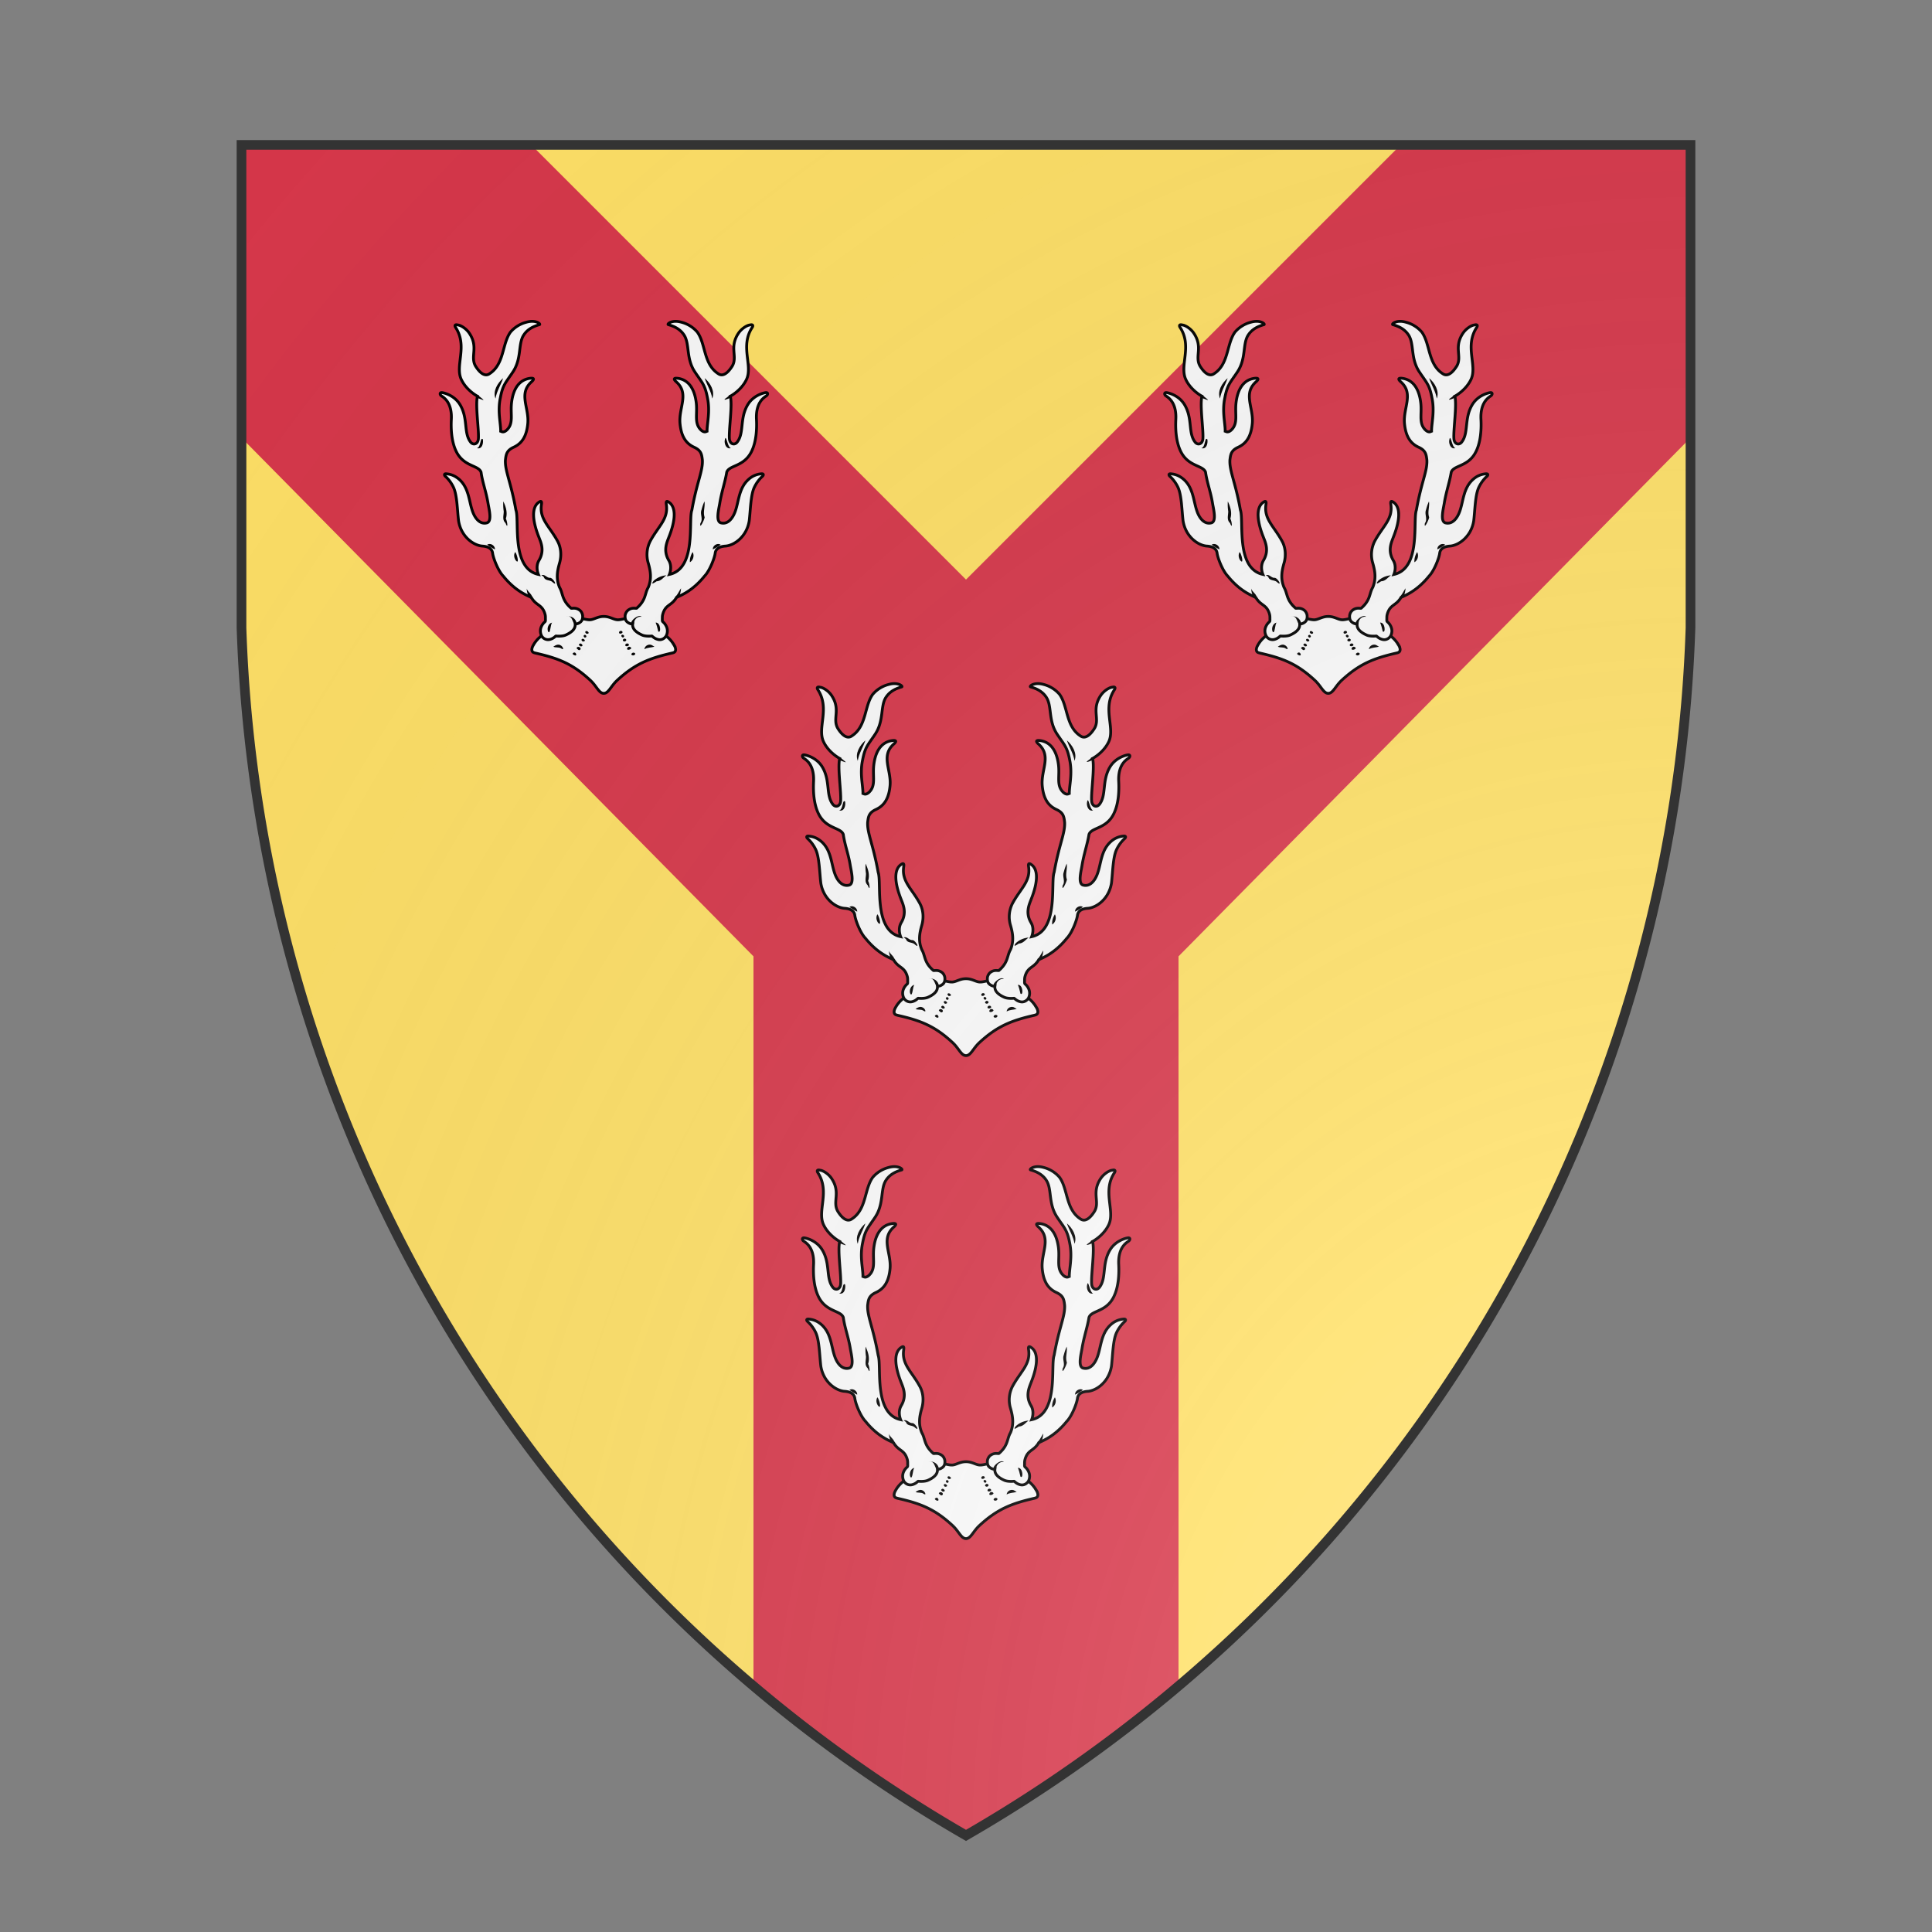<svg xmlns="http://www.w3.org/2000/svg" id="burgCOA571" width="200" height="200" viewBox="0 10 200 200">
        <rect x="0" y="10" width="200" height="200" fill="#808080" stroke="none"/>
        <defs><clipPath id="heater_burgCOA571"><path d="m25,25 h150 v50 a150,150,0,0,1,-75,125 a150,150,0,0,1,-75,-125 z"></path></clipPath><g id="stagsAttires_burgCOA571" stroke-width=".58"><path d="M114.57 128.56a6.53 6.53 0 00-1.72-1.94c-.35-.23-.73-.43-1.1-.64-.95-.61-1.7-1.47-2.62-2.15-.9-.67-2.1-1.22-3.17-.87-1.23-.11-2.15.36-3.03.36s-1.62-.69-2.93-.69-2.07.69-2.93.69c-.88 0-1.8-.45-3.03-.36-1.08-.35-2.27.18-3.17.87-.9.66-1.67 1.54-2.62 2.15-.36.21-.75.4-1.1.64a6.06 6.06 0 00-1.72 1.94c-.27.45-.5 1.11-.1 1.45.14.11.34.15.51.2 4.71 1.07 7.65 2.18 11.38 5.64 1.31 1.21 1.78 2.7 2.78 2.7s1.47-1.49 2.78-2.7c3.73-3.44 6.67-4.57 11.38-5.65.17-.04.35-.08.5-.2.4-.33.18-1-.1-1.44z"></path><path d="M133.75 76.89c.28-.27.26-.68-.25-.6-.5.07-2.56.6-3.7 2.52-1.7 2.87-.68 5.8-2.17 7.72-.54.7-1.56.47-1.62-.76-.12-1.94.66-6.88.2-8.74 0 0 2.26-1.18 3.34-3.46 1.37-2.88-1.4-6.89 1.2-10.8.25-.43.05-.63-.46-.49-.62.04-1.76.74-2.42 1.74-1.92 2.9-.12 4.77-1.25 6.75-.38.6-1.53 2.35-2.76 1.7-3.25-1.94-2.7-6.22-4.48-8.7a6.44 6.44 0 00-3.34-2.07c-1.98-.55-3.02.43-2.66.52 1.7.47 2.64 1.22 3.24 2.13 1.22 1.84.37 4.82 2.23 7.63 1.55 2.33 2.1 2.66 2.62 5.38.6 2.85-.1 5.3-.08 6.92-.13.04-.6.43-1.34-.33-1.35-1.39-.63-3.19-.9-5.57-.38-3.15-1.78-4.78-3.8-5.05-1.25-.17-.58.5-.37.69 2.8 2.46.53 5.31.8 8.6.24 2.7 1.2 4.17 2.92 4.97 1.5.68 1.58 1.52 1.72 2.64.13 2.27-1.14 4.55-2.17 10.36-.79 2.1 1.05 12.1-4.66 13.34 0 0 .69-1.56-.14-2.93-1.19-2.02-.37-3.72.02-4.76 1.16-2.89 1.65-5.75.3-7.04-1.04-.9-.84 0-.8.34.4 2.97-1.69 4.42-3.35 7.5a6.13 6.13 0 00-.4 4.56c.5 1.74.71 3.25 0 5-.77 1.3-.42 2.61-2.41 4.33-.24.08-.94-.23-1.78.41a1.7 1.7 0 00-.6 1.08c-.03.39 0 .82.24 1.15.24.33.94.72 1.31.57-.05.58.04 1.47 1.94 2.33.76.35 2.03.21 2.03.21.1 0 .47.53 1.31.72.67.16 1.31-.17 1.67-.76a2.2 2.2 0 00.02-1.97 2.74 2.74 0 00-.59-.83.68.68 0 01-.2-.21c-.04-.1-.04-.2-.04-.31.02-.57-.03-.75.14-1.3.6-1.91 1.78-1.58 2.8-3.32.74-.39 3.23-1.23 5.8-4.42 1.1-1.13 2.12-3.83 2.22-4.8.13-.85.86-1.34 2.09-1.42 1.76-.1 4.42-1.87 4.95-5.24.27-2.29.29-5.36 1.07-6.96.7-1.45 1.6-2.17 1.72-2.3.18-.2.24-.52-.31-.46a4.4 4.4 0 00-2.68 1.21c-1.92 1.75-1.95 4.37-2.64 6.4-.57 1.7-1.64 2.91-3.03 2.54-1.11-.3-.43-2.85-.23-4.07.39-2.4 1.13-4.45 1.44-6.41.5-1.49 3.52-1.11 5.09-4.2 1.11-2.18 1.15-5.01 1.07-6.7-.21-3.85 1.86-4.7 2.13-4.98zm-67.45 0c-.27-.27-.25-.68.26-.6.5.07 2.56.6 3.7 2.52 1.7 2.87.68 5.8 2.17 7.72.54.7 1.56.47 1.62-.76.12-1.94-.67-6.88-.2-8.74 0 0-2.27-1.18-3.34-3.46-1.37-2.88 1.4-6.89-1.2-10.8-.25-.43-.05-.63.46-.49.62.04 1.76.74 2.42 1.74 1.92 2.9.12 4.77 1.25 6.75.37.6 1.53 2.35 2.76 1.7 3.25-1.94 2.7-6.22 4.48-8.7a6.44 6.44 0 013.34-2.07c1.98-.55 3.01.43 2.66.52-1.7.47-2.64 1.22-3.24 2.13-1.22 1.84-.38 4.82-2.23 7.63-1.55 2.33-2.1 2.66-2.62 5.38-.61 2.85.1 5.3.07 6.92.14.04.61.43 1.35-.33 1.35-1.39.63-3.19.9-5.57.37-3.15 1.78-4.78 3.8-5.05 1.25-.17.58.5.37.69-2.8 2.46-.53 5.31-.8 8.6-.24 2.7-1.2 4.17-2.92 4.97-1.5.68-1.58 1.52-1.72 2.64-.13 2.27 1.14 4.55 2.17 10.36.78 2.1-1.05 12.1 4.66 13.34 0 0-.69-1.56.13-2.93 1.2-2.02.38-3.72-.02-4.76-1.15-2.89-1.64-5.75-.29-7.04 1.04-.9.84 0 .8.34-.4 2.97 1.68 4.42 3.35 7.5.8 1.47.8 3.2.4 4.56-.5 1.74-.72 3.25 0 5 .77 1.3.42 2.61 2.41 4.33.24.08.94-.23 1.78.41.32.24.55.69.59 1.08.04.39 0 .82-.24 1.15-.23.33-.93.72-1.3.57.05.58-.04 1.47-1.94 2.33-.76.35-2.04.21-2.04.21-.1 0-.46.53-1.3.72a1.53 1.53 0 01-1.67-.76 2.2 2.2 0 01-.02-1.97c.14-.32.35-.59.59-.83a.68.68 0 00.2-.21c.03-.1.03-.2.03-.31-.02-.57.04-.75-.13-1.3-.6-1.91-1.78-1.58-2.8-3.32-.74-.39-3.23-1.23-5.8-4.42-1.1-1.13-2.12-3.83-2.22-4.8-.13-.85-.86-1.34-2.09-1.42-1.76-.1-4.42-1.87-4.95-5.24-.27-2.29-.3-5.36-1.07-6.96-.7-1.45-1.6-2.17-1.72-2.3-.18-.2-.24-.52.3-.46.56.06 1.57.2 2.69 1.21 1.91 1.75 1.95 4.37 2.64 6.4.56 1.7 1.64 2.91 3.03 2.54 1.11-.3.43-2.85.23-4.07-.39-2.4-1.13-4.2-1.44-6.41-.5-1.47-3.52-1.13-5.09-4.2-1.11-2.18-1.15-5.01-1.07-6.7.21-3.85-1.86-4.7-2.14-4.98z"></path><g fill="#000" stroke="none"><path d="M110.5 128.89c-.69.2-1.44.14-2.09.53.08-.8 1.06-1.24 1.7-.76l.39.23zm-3.97 1.47c-.22.68-1.32.2-.53-.22.2-.06.47 0 .53.22zm-.83-1.14c-.27.44-1.22.44-.75-.17.22-.27.68-.14.75.17zm-.48-.66c-.15.32-.91.34-.75-.1.15-.34.74-.33.75.1zm-.55-1.04c-.17.59-1.16.14-.5-.27.2-.1.49.04.5.27zm-.43-.8c-.27.75-1.05-.34-.26-.3.12.05.23.17.26.3zm-.33-.8c-.15.24-.47.37-.7.2-.26-.49.62-.74.7-.2zm-14.35 2.97c.44-.31 1.02-.62 1.53-.27.4.16.84 1.14.1.64-.5-.36-1.13-.1-1.63-.37zm3.97 1.47c.6-.92 1.29.83.21.21-.09-.06-.14-.14-.21-.21zm.84-1.14c.1-.5.93-.3.84.19-.32.45-.59.02-.84-.19zm.47-.66c.2-.87 1.31.27.4.27-.16 0-.27-.24-.4-.27zm.54-1.04c.13-.71 1.2.22.44.27-.27.12-.28-.13-.44-.27zm.43-.8c.21-.74 1.04.2.28.29-.17 0-.16-.22-.28-.29zm.34-.8c.13-.75 1.28.28.39.29-.21.07-.25-.2-.39-.29z"></path><path d="M126.36 77.3c-.9.4-2.12.83-.74-.1.47-.46.41-.54.74.1zm-18.52 45.4c-.9-.17-1.68.66-1.57 1.54-1.7.1.85-2.36 1.57-1.54zm2.9 1.2c1.11-.07 1.15 2.33.54 1.83-.16-.61-.28-1.25-.54-1.83zm11.73-46.38c-.23-1.51-1.11-2.8-1.58-4.23 1.16.98 2.18 2.7 1.58 4.23z"></path><path d="M120.85 98.81c.18 1.1-.35 2.21.04 3.28-.05.54-1.13 2.71-.88 1.24.63-.92-.14-1.83.23-2.77.15-.6.35-1.19.61-1.75zm-2.45 10.49c.39.7.14 1.7-.56 2.1-.06-.74.18-1.48.56-2.1zm7.94-21.52c-.94.29-1.4-.86-1.29-1.6.26-1.7.54 1.52 1.29 1.6zm-2.14 19.99c-.5.38-1.05.69-1.61.98-.07-.79.95-1.42 1.61-.98zm-11.21 6.33c-.7.47-1.09 1.2-2.05 1.25-.52.35-1.3.84-.63-.08a4.4 4.4 0 012.68-1.16zm1.83 4.46c.5-.5.78-1.17 1.18-1.76-.01.46-.39 2.86-1.18 1.76z"></path><path d="M74.01 76.81c.45.54 1.9 1.38.47.82-.71-.3-.93-.15-.47-.82zm18.21 45.89c.98-.37 2.08.38 2.17 1.43-1.07.5-.56-2-2.17-1.43zm-2.9 1.2c-.38.3-.35 2.55-.84 1.87-.3-.67.06-1.75.84-1.87zM77.59 77.52c-.62-1.54.44-3.24 1.58-4.23-.47 1.43-1.35 2.71-1.58 4.23z"></path><path d="M79.21 98.81c.54 1.12.91 2.39.52 3.57.35.64.48 2.35-.06.92-.76-.69-.36-1.62-.38-2.45a9.14 9.14 0 01-.08-2.04zm2.45 10.49c.39.37.96 2.77.09 1.68-.32-.49-.42-1.17-.09-1.68zm-7.94-21.52c.87-.14.67-2.4 1.25-1.82.14.79-.15 2.14-1.25 1.82zm2.15 19.99c.66-.44 1.66.2 1.6.98-.56-.27-1.1-.61-1.6-.98zm11.2 6.33c.77-.3 1.11.6 1.87.53.64.1 1.6 1.87.48.92-.51-.54-1.56-.25-1.82-1.06a1.21 1.21 0 00-.53-.39zm-2.3 4.82a3.4 3.4 0 01-.71-2.12c.02.68 1.57 1.5.89 1.99l-.18.13z"></path></g></g><radialGradient id="backlight_burgCOA571" cx="100%" cy="100%" r="150%"><stop stop-color="#fff" stop-opacity=".3" offset="0"></stop><stop stop-color="#fff" stop-opacity=".15" offset=".25"></stop><stop stop-color="#000" stop-opacity="0" offset="1"></stop></radialGradient></defs>
        <g clip-path="url(#heater_burgCOA571)"><rect x="0" y="0" width="200" height="200" fill="#ffe066"></rect><g fill="#d7374a" stroke="none"><polygon points="0,0 30,0 100,70 170,0 200,0 200,30 122,109 122,200 78,200 78,109 0,30"></polygon></g><g fill="#fafafa" stroke="#000"><use href="#stagsAttires_burgCOA571" transform="translate(12.5 12.5) scale(0.5)"></use><use href="#stagsAttires_burgCOA571" transform="translate(87.5 12.5) scale(0.5)"></use><use href="#stagsAttires_burgCOA571" transform="translate(50 50) scale(0.5)"></use><use href="#stagsAttires_burgCOA571" transform="translate(50 100) scale(0.5)"></use></g></g>
        <path d="m25,25 h150 v50 a150,150,0,0,1,-75,125 a150,150,0,0,1,-75,-125 z" fill="url(#backlight_burgCOA571)" stroke="#333"></path></svg>
